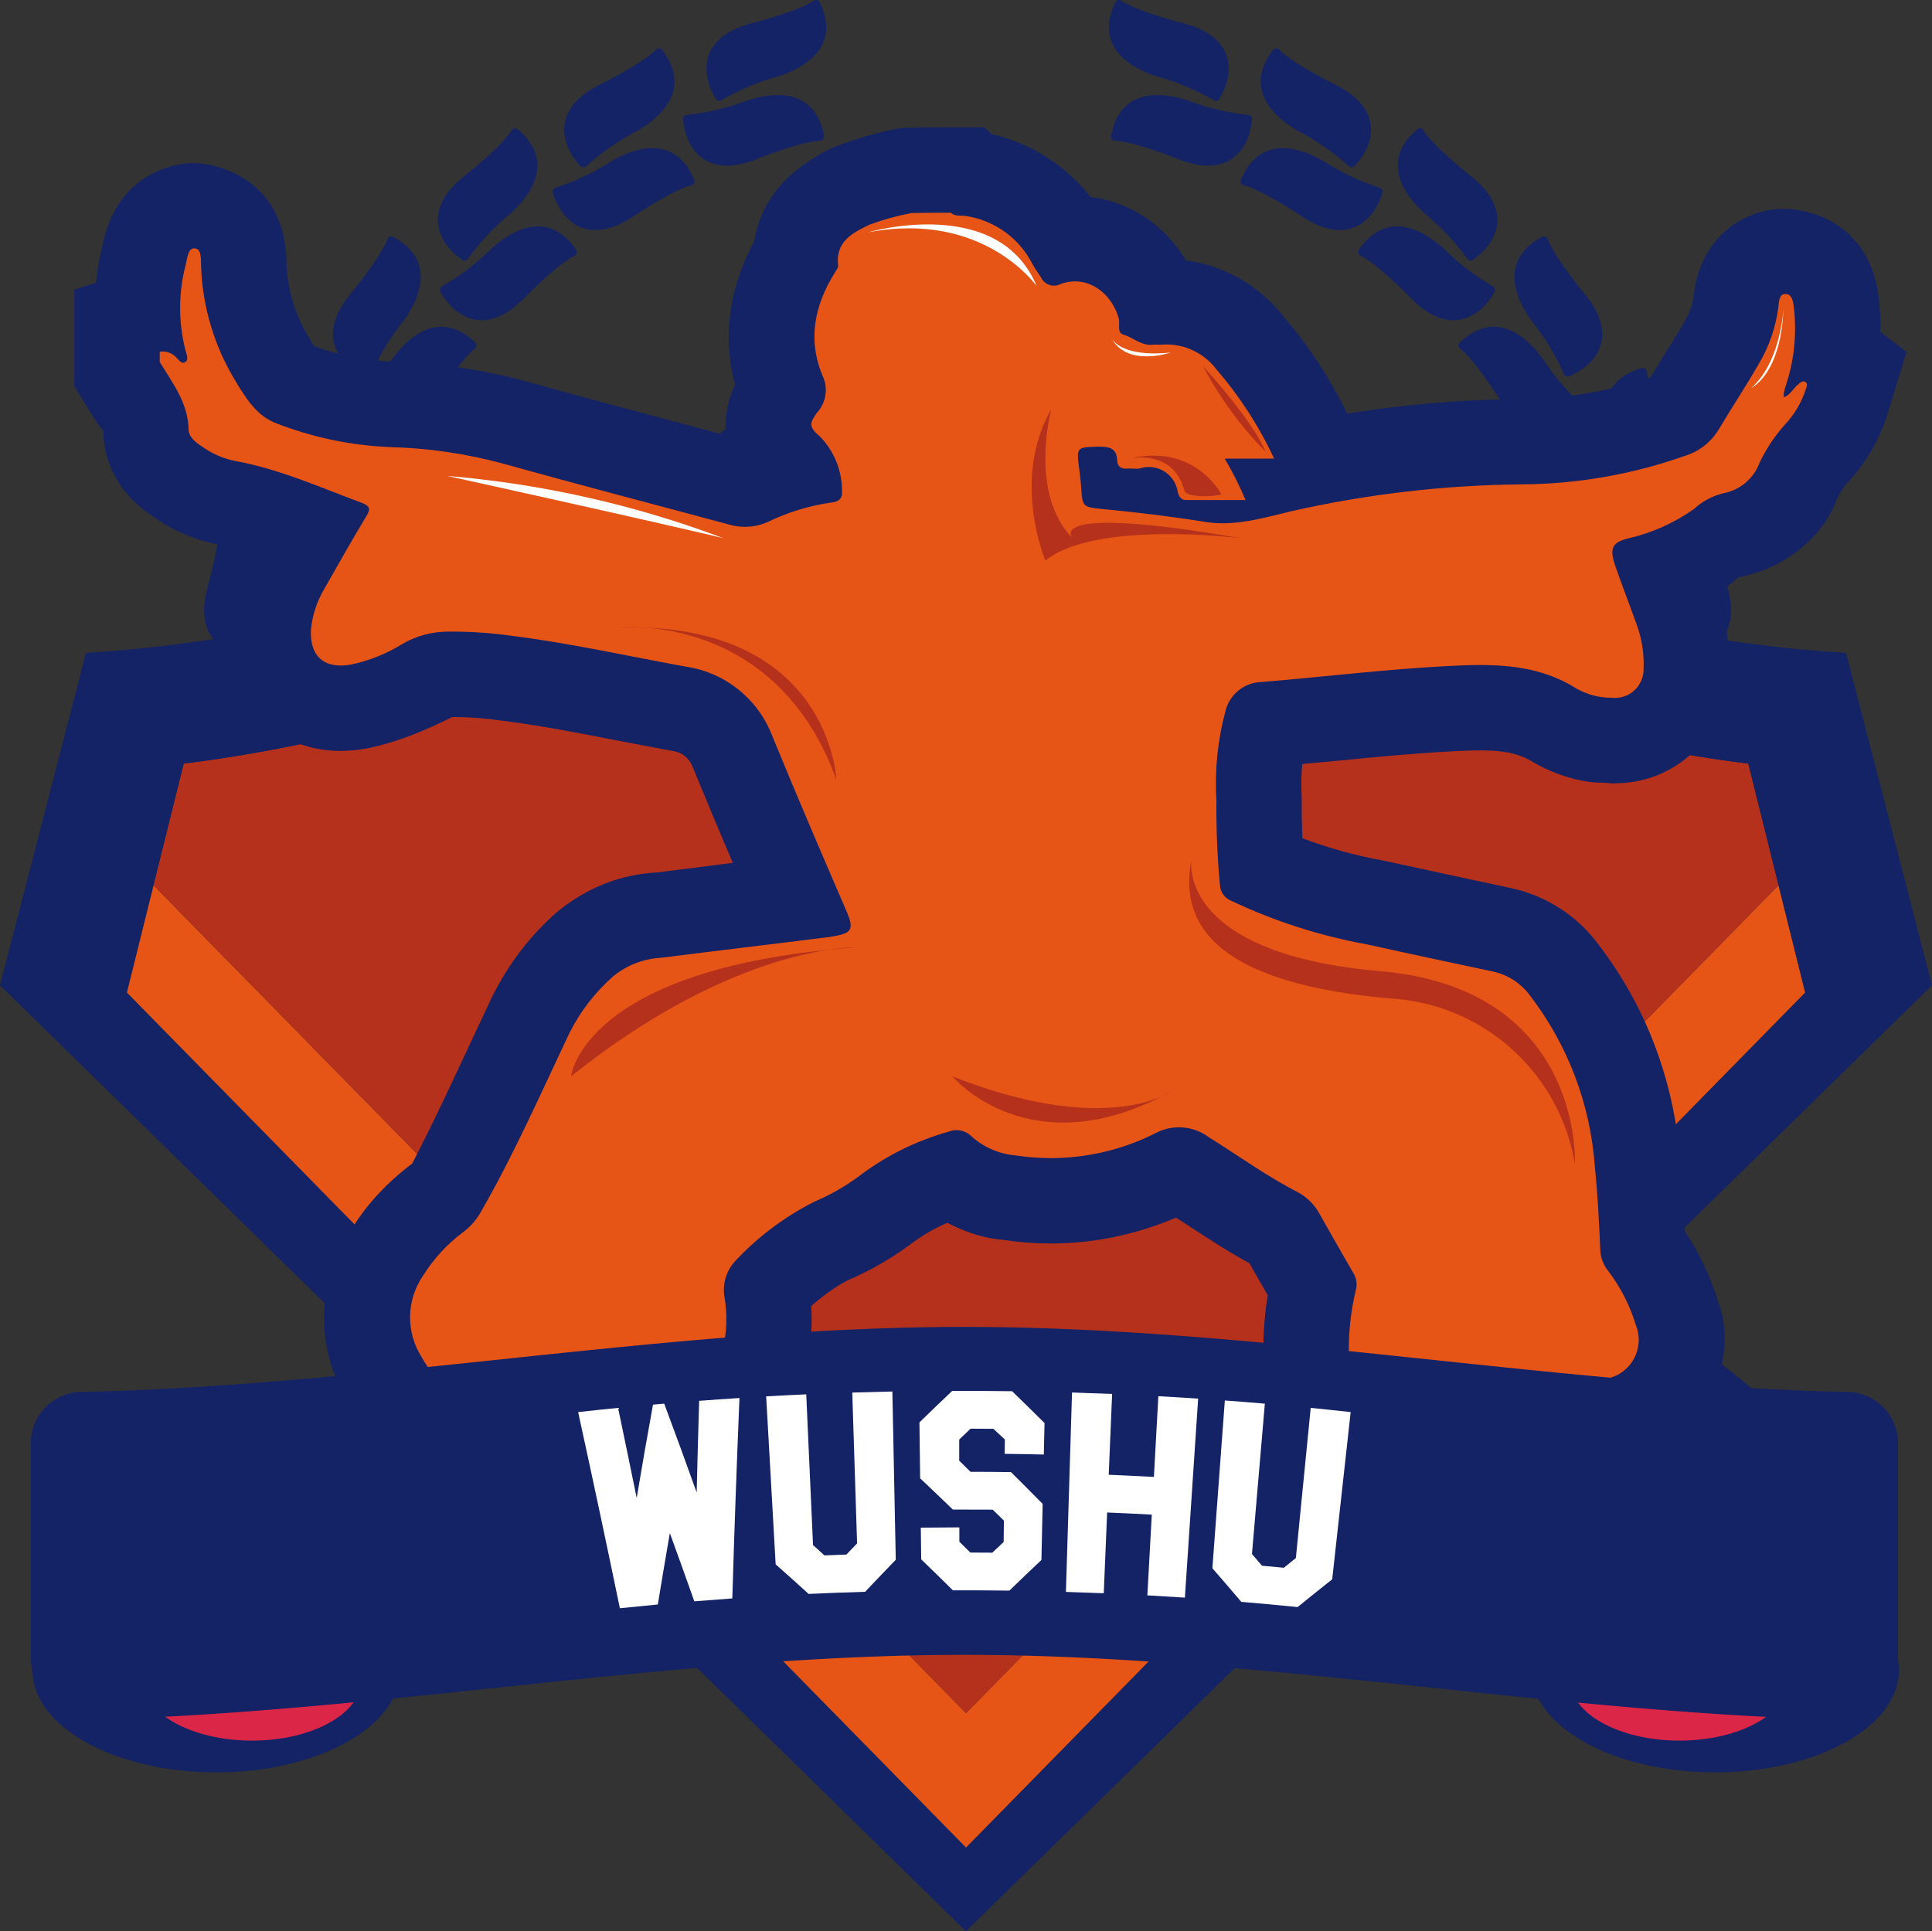 <svg xmlns="http://www.w3.org/2000/svg" width="181" height="180.95" viewBox="0 0 181 180.95">
  <rect x="0" y="0" width="181" height="180.95" fill="#333333" stroke="none"/>
  <g id="wushu" transform="translate(-2325.742 300.674)">
    <g id="Group_3388" data-name="Group 3388" transform="translate(-5701.464 -2702.821)">
      <g id="Group_3095" data-name="Group 3095">
        <path id="Path_10858" data-name="Path 10858" d="M8122.109,2542.405a.387.387,0,0,1,.428-.339l.016,0a22.706,22.706,0,0,0,5.729-.12c3.286-.364,6.521.562,6.408,4.75a.383.383,0,0,1-.394.372.3.3,0,0,1-.055-.006c-.665-.119-2.318-.189-6.277.447C8123.383,2548.245,8121.74,2545.561,8122.109,2542.405Z" fill="#142266"/>
        <path id="Path_10859" data-name="Path 10859" d="M8118.528,2541.885a.386.386,0,0,0,.489.241l.011,0a22.693,22.693,0,0,1,5.632-1.056c3.291-.317,6.269-1.884,5.3-5.962a.384.384,0,0,0-.464-.282.46.46,0,0,0-.051.016c-.626.254-2.23.66-6.236.849C8118.583,2535.905,8117.524,2538.871,8118.528,2541.885Z" fill="#142266"/>
      </g>
      <g id="Group_3096" data-name="Group 3096">
        <path id="Path_10860" data-name="Path 10860" d="M8136.058,2540.045a.385.385,0,0,1,.349-.42h.016a22.8,22.8,0,0,0,5.579-1.308c3.138-1.039,6.5-.807,7.256,3.314a.384.384,0,0,1-.31.446.417.417,0,0,1-.053.006c-.675.021-2.307.3-6.048,1.741C8138.521,2545.487,8136.357,2543.207,8136.058,2540.045Z" fill="#142266"/>
        <path id="Path_10861" data-name="Path 10861" d="M8132.451,2540.278a.385.385,0,0,0,.528.137l.014-.008a22.725,22.725,0,0,1,5.289-2.2c3.153-.993,5.74-3.146,3.945-6.933a.384.384,0,0,0-.512-.181.4.4,0,0,0-.047.027c-.56.378-2.044,1.109-5.923,2.127C8131.261,2534.42,8130.842,2537.539,8132.451,2540.278Z" fill="#142266"/>
      </g>
      <g id="Group_3097" data-name="Group 3097">
        <path id="Path_10862" data-name="Path 10862" d="M8149.215,2534.835a.387.387,0,0,1,.253-.484l.016,0a22.8,22.8,0,0,0,5.185-2.439c2.854-1.669,6.186-2.14,7.786,1.733a.383.383,0,0,1-.211.5.434.434,0,0,1-.05.017c-.656.161-2.194.77-5.553,2.96C8152.762,2539.65,8150.162,2537.865,8149.215,2534.835Z" fill="#142266"/>
        <path id="Path_10863" data-name="Path 10863" d="M8145.734,2535.815a.386.386,0,0,0,.545.023l.012-.011a22.694,22.694,0,0,1,4.716-3.255c2.877-1.627,4.96-4.271,2.417-7.6a.382.382,0,0,0-.537-.071.344.344,0,0,0-.041.036c-.469.486-1.769,1.51-5.351,3.312C8143.353,2530.332,8143.592,2533.469,8145.734,2535.815Z" fill="#142266"/>
      </g>
      <g id="Group_3098" data-name="Group 3098">
        <path id="Path_10864" data-name="Path 10864" d="M8161,2527a.387.387,0,0,1,.148-.526l.014-.007a22.782,22.782,0,0,0,4.564-3.464c2.444-2.226,5.6-3.379,7.976.076a.384.384,0,0,1-.148.56c-.608.294-1.986,1.21-4.816,4.05C8165.468,2530.977,8162.562,2529.771,8161,2527Z" fill="#142266"/>
        <path id="Path_10865" data-name="Path 10865" d="M8157.8,2528.685a.387.387,0,0,0,.539-.088l.008-.012a22.707,22.707,0,0,1,3.936-4.164c2.476-2.19,3.964-5.209.784-7.938a.38.38,0,0,0-.573.087c-.358.573-1.417,1.844-4.546,4.352C8154.332,2523.817,8155.218,2526.837,8157.8,2528.685Z" fill="#142266"/>
      </g>
      <g id="Group_3099" data-name="Group 3099">
        <path id="Path_10866" data-name="Path 10866" d="M8170.9,2516.893a.387.387,0,0,1,.035-.545l.012-.01a22.766,22.766,0,0,0,3.744-4.338c1.928-2.685,4.781-4.47,7.818-1.584a.385.385,0,0,1,.012.543.5.5,0,0,1-.04.036c-.533.414-1.692,1.6-3.869,4.963C8176.1,2519.85,8173,2519.276,8170.9,2516.893Z" fill="#142266"/>
        <path id="Path_10867" data-name="Path 10867" d="M8168.121,2519.2a.385.385,0,0,0,.508-.2l.006-.014a22.746,22.746,0,0,1,2.984-4.891c1.967-2.657,2.795-5.919-.883-7.928a.384.384,0,0,0-.521.153.507.507,0,0,0-.021.047c-.231.635-1,2.1-3.542,5.2C8163.715,2515.162,8165.205,2517.932,8168.121,2519.2Z" fill="#142266"/>
      </g>
      <g id="Group_3100" data-name="Group 3100">
        <path id="Path_10868" data-name="Path 10868" d="M8178.484,2504.949a.388.388,0,0,1-.079-.541l.01-.012a22.763,22.763,0,0,0,2.761-5.021c1.327-3.028,3.746-5.367,7.318-3.175a.382.382,0,0,1,.125.526.355.355,0,0,1-.032.046c-.436.516-1.323,1.912-2.753,5.659C8184.18,2506.758,8181.034,2506.84,8178.484,2504.949Z" fill="#142266"/>
        <path id="Path_10869" data-name="Path 10869" d="M8176.245,2507.783a.386.386,0,0,0,.455-.3l0-.016a22.742,22.742,0,0,1,1.9-5.405c1.371-3.008,1.5-6.37-2.513-7.569a.382.382,0,0,0-.476.258.438.438,0,0,0-.012.054c-.094.668-.544,2.261-2.382,5.824C8171.1,2504.748,8173.133,2507.146,8176.245,2507.783Z" fill="#142266"/>
      </g>
      <g id="Group_3101" data-name="Group 3101">
        <path id="Path_10870" data-name="Path 10870" d="M8183.416,2491.681a.387.387,0,0,1-.19-.511l.008-.015a22.782,22.782,0,0,0,1.656-5.486c.669-3.237,2.548-6.029,6.5-4.626a.383.383,0,0,1,.231.49c-.006.017-.014.033-.022.05-.319.6-.9,2.146-1.516,6.108C8189.365,2492.272,8186.3,2493,8183.416,2491.681Z" fill="#142266"/>
        <path id="Path_10871" data-name="Path 10871" d="M8181.815,2494.923a.388.388,0,0,0,.383-.39v-.016a22.764,22.764,0,0,1,.737-5.682c.716-3.228.145-6.544-4.032-6.884a.384.384,0,0,0-.411.355.232.232,0,0,0,0,.052c.047.674-.062,2.325-1.119,6.193C8176.147,2493.023,8178.639,2494.947,8181.815,2494.923Z" fill="#142266"/>
      </g>
      <g id="Group_3102" data-name="Group 3102">
        <path id="Path_10872" data-name="Path 10872" d="M8185.483,2477.682a.387.387,0,0,1-.292-.462l0-.015a22.746,22.746,0,0,0,.48-5.71c-.019-3.306,1.239-6.427,5.394-5.877a.382.382,0,0,1,.328.43.347.347,0,0,1-.011.055c-.188.649-.43,2.286-.213,6.29C8191.424,2477.022,8188.583,2478.375,8185.483,2477.682Z" fill="#142266"/>
        <path id="Path_10873" data-name="Path 10873" d="M8184.594,2481.185a.388.388,0,0,0,.293-.461l0-.015a22.725,22.725,0,0,1-.461-5.711c.029-3.306-1.219-6.431-5.375-5.894a.384.384,0,0,0-.33.431c0,.018.006.035.011.053.186.649.423,2.287.193,6.29C8178.652,2480.507,8181.489,2481.869,8184.594,2481.185Z" fill="#142266"/>
      </g>
      <g id="Group_3103" data-name="Group 3103">
        <path id="Path_10874" data-name="Path 10874" d="M8184.594,2463.56a.386.386,0,0,1-.38-.392v-.015a22.757,22.757,0,0,0-.718-5.685c-.706-3.229-.124-6.544,4.054-6.87a.383.383,0,0,1,.411.355.484.484,0,0,1,0,.053c-.049.674.054,2.325,1.1,6.2C8190.269,2461.679,8187.771,2463.594,8184.594,2463.56Z" fill="#142266"/>
        <path id="Path_10875" data-name="Path 10875" d="M8184.45,2467.172a.388.388,0,0,0,.191-.512l-.007-.014a22.754,22.754,0,0,1-1.639-5.49c-.658-3.24-2.529-6.037-6.483-4.648a.383.383,0,0,0-.234.488c.007.018.014.035.023.052.317.6.889,2.149,1.5,6.113C8178.5,2467.747,8181.558,2468.486,8184.45,2467.172Z" fill="#142266"/>
      </g>
      <g id="Group_3104" data-name="Group 3104">
        <path id="Path_10876" data-name="Path 10876" d="M8180.788,2449.931a.387.387,0,0,1-.454-.3l0-.016a22.75,22.75,0,0,0-1.884-5.411c-1.362-3.012-1.482-6.375,2.537-7.562a.382.382,0,0,1,.475.259c0,.018.009.036.012.055.092.669.536,2.263,2.364,5.833C8185.952,2446.912,8183.9,2449.3,8180.788,2449.931Z" fill="#142266"/>
        <path id="Path_10877" data-name="Path 10877" d="M8181.4,2453.494a.385.385,0,0,0,.081-.54l-.01-.013a22.76,22.76,0,0,1-2.744-5.03c-1.318-3.032-3.729-5.379-7.307-3.2a.384.384,0,0,0-.125.528.38.38,0,0,0,.031.044c.434.517,1.317,1.917,2.734,5.668C8175.7,2455.29,8178.842,2455.38,8181.4,2453.494Z" fill="#142266"/>
      </g>
      <g id="Group_3105" data-name="Group 3105">
        <path id="Path_10878" data-name="Path 10878" d="M8174.232,2437.39a.386.386,0,0,1-.507-.2l-.006-.014a22.739,22.739,0,0,0-2.968-4.9c-1.958-2.663-2.775-5.928.91-7.925a.384.384,0,0,1,.52.156.394.394,0,0,1,.022.05c.229.635,1,2.1,3.524,5.214C8178.65,2433.364,8177.147,2436.129,8174.232,2437.39Z" fill="#142266"/>
        <path id="Path_10879" data-name="Path 10879" d="M8175.569,2440.749a.386.386,0,0,0-.034-.545l-.012-.01a22.764,22.764,0,0,1-3.73-4.35c-1.919-2.692-4.766-4.487-7.813-1.609a.382.382,0,0,0-.013.542c.012.013.025.025.039.037.532.416,1.687,1.6,3.853,4.976C8170.365,2443.691,8173.461,2443.126,8175.569,2440.749Z" fill="#142266"/>
      </g>
      <g id="Group_3106" data-name="Group 3106">
        <path id="Path_10880" data-name="Path 10880" d="M8165.211,2426.486a.387.387,0,0,1-.538-.093l-.009-.013a22.742,22.742,0,0,0-3.922-4.177c-2.469-2.2-3.947-5.222-.758-7.94a.384.384,0,0,1,.541.045.419.419,0,0,1,.032.043c.356.574,1.411,1.849,4.531,4.367C8168.7,2421.63,8167.8,2424.646,8165.211,2426.486Z" fill="#142266"/>
        <path id="Path_10881" data-name="Path 10881" d="M8167.218,2429.5a.385.385,0,0,0-.147-.526l-.013-.007a22.8,22.8,0,0,1-4.553-3.479c-2.437-2.234-5.594-3.4-7.976.05a.383.383,0,0,0,.1.532.429.429,0,0,0,.048.029c.607.3,1.982,1.216,4.8,4.066C8162.74,2433.453,8165.65,2432.256,8167.218,2429.5Z" fill="#142266"/>
      </g>
      <g id="Group_3107" data-name="Group 3107">
        <path id="Path_10882" data-name="Path 10882" d="M8154.122,2417.7a.387.387,0,0,1-.545.022l-.012-.011a22.762,22.762,0,0,0-4.7-3.271c-2.872-1.637-4.946-4.287-2.392-7.609a.382.382,0,0,1,.537-.069.267.267,0,0,1,.041.037c.468.487,1.764,1.516,5.34,3.329C8156.521,2412.223,8156.272,2415.359,8154.122,2417.7Z" fill="#142266"/>
        <path id="Path_10883" data-name="Path 10883" d="M8156.71,2420.222a.387.387,0,0,0-.252-.485l-.016,0a22.8,22.8,0,0,1-5.177-2.456c-2.848-1.678-6.178-2.16-7.792,1.708a.383.383,0,0,0,.207.5.446.446,0,0,0,.053.018c.655.163,2.192.777,5.544,2.978C8153.152,2425.026,8155.751,2423.25,8156.71,2420.222Z" fill="#142266"/>
      </g>
      <g id="Group_3108" data-name="Group 3108">
        <path id="Path_10884" data-name="Path 10884" d="M8141.445,2411.405a.386.386,0,0,1-.529.134l-.014-.008a22.674,22.674,0,0,0-5.282-2.221c-3.15-1-5.729-3.165-3.922-6.946a.384.384,0,0,1,.513-.179.389.389,0,0,1,.046.027c.559.379,2.041,1.116,5.916,2.146C8142.654,2405.551,8143.063,2408.671,8141.445,2411.405Z" fill="#142266"/>
        <path id="Path_10885" data-name="Path 10885" d="M8144.5,2413.337a.386.386,0,0,0-.348-.421h-.015a22.806,22.806,0,0,1-5.574-1.326c-3.135-1.05-6.493-.829-7.266,3.29a.385.385,0,0,0,.308.447.455.455,0,0,0,.054.006c.675.024,2.306.3,6.042,1.76C8142.021,2418.776,8144.2,2416.5,8144.5,2413.337Z" fill="#142266"/>
      </g>
      <g id="Group_3109" data-name="Group 3109">
        <path id="Path_10886" data-name="Path 10886" d="M8113.6,2542.405a.387.387,0,0,0-.428-.339l-.016,0a22.705,22.705,0,0,1-5.729-.12c-3.286-.364-6.521.562-6.408,4.75a.383.383,0,0,0,.394.372.315.315,0,0,0,.055-.006c.665-.119,2.318-.189,6.277.447C8112.324,2548.245,8113.967,2545.561,8113.6,2542.405Z" fill="#142266"/>
        <path id="Path_10887" data-name="Path 10887" d="M8117.178,2541.885a.386.386,0,0,1-.489.241l-.011,0a22.693,22.693,0,0,0-5.632-1.056c-3.291-.317-6.269-1.884-5.3-5.962a.384.384,0,0,1,.464-.282.46.46,0,0,1,.051.016c.626.254,2.23.66,6.236.849C8117.127,2535.905,8118.182,2538.871,8117.178,2541.885Z" fill="#142266"/>
      </g>
      <g id="Group_3110" data-name="Group 3110">
        <path id="Path_10888" data-name="Path 10888" d="M8099.648,2540.045a.385.385,0,0,0-.349-.42h-.016a22.8,22.8,0,0,1-5.579-1.308c-3.138-1.039-6.5-.807-7.256,3.314a.384.384,0,0,0,.31.446.417.417,0,0,0,.053.006c.675.021,2.306.3,6.047,1.741C8097.185,2545.487,8099.35,2543.207,8099.648,2540.045Z" fill="#142266"/>
        <path id="Path_10889" data-name="Path 10889" d="M8103.256,2540.278a.386.386,0,0,1-.529.137l-.013-.008a22.734,22.734,0,0,0-5.289-2.2c-3.153-.993-5.74-3.146-3.945-6.933a.383.383,0,0,1,.512-.181.505.505,0,0,1,.047.027c.56.378,2.044,1.109,5.923,2.127C8104.445,2534.42,8104.864,2537.539,8103.256,2540.278Z" fill="#142266"/>
      </g>
      <g id="Group_3111" data-name="Group 3111">
        <path id="Path_10890" data-name="Path 10890" d="M8086.491,2534.835a.386.386,0,0,0-.253-.484l-.016,0a22.774,22.774,0,0,1-5.185-2.439c-2.854-1.669-6.186-2.14-7.786,1.733a.383.383,0,0,0,.211.5.434.434,0,0,0,.05.017c.656.161,2.194.77,5.553,2.96C8082.948,2539.65,8085.542,2537.865,8086.491,2534.835Z" fill="#142266"/>
        <path id="Path_10891" data-name="Path 10891" d="M8089.971,2535.815a.386.386,0,0,1-.545.023l-.012-.011a22.694,22.694,0,0,0-4.716-3.255c-2.877-1.627-4.96-4.271-2.417-7.6a.383.383,0,0,1,.537-.071.344.344,0,0,1,.041.036c.469.486,1.769,1.51,5.351,3.312C8092.356,2530.332,8092.114,2533.469,8089.971,2535.815Z" fill="#142266"/>
      </g>
      <g id="Group_3112" data-name="Group 3112">
        <path id="Path_10892" data-name="Path 10892" d="M8074.706,2527a.387.387,0,0,0-.148-.526l-.014-.007a22.782,22.782,0,0,1-4.564-3.464c-2.444-2.226-5.6-3.379-7.976.076a.384.384,0,0,0,.1.532.471.471,0,0,0,.048.028c.608.294,1.986,1.21,4.817,4.05C8070.24,2530.977,8073.15,2529.771,8074.706,2527Z" fill="#142266"/>
        <path id="Path_10893" data-name="Path 10893" d="M8077.906,2528.685a.386.386,0,0,1-.539-.088l-.008-.012a22.707,22.707,0,0,0-3.936-4.164c-2.476-2.19-3.964-5.209-.784-7.938a.38.38,0,0,1,.573.087c.358.573,1.417,1.844,4.546,4.352C8081.375,2523.817,8080.489,2526.837,8077.906,2528.685Z" fill="#142266"/>
      </g>
      <g id="Group_3113" data-name="Group 3113">
        <path id="Path_10894" data-name="Path 10894" d="M8064.8,2516.893a.386.386,0,0,0-.036-.545l-.012-.01a22.768,22.768,0,0,1-3.744-4.338c-1.928-2.685-4.781-4.47-7.818-1.584a.385.385,0,0,0-.012.543.431.431,0,0,0,.04.036c.534.414,1.692,1.6,3.869,4.963C8059.61,2519.85,8062.7,2519.276,8064.8,2516.893Z" fill="#142266"/>
        <path id="Path_10895" data-name="Path 10895" d="M8067.586,2519.2a.385.385,0,0,1-.508-.2l-.006-.014a22.725,22.725,0,0,0-2.984-4.891c-1.967-2.657-2.794-5.919.884-7.928a.384.384,0,0,1,.521.153.507.507,0,0,1,.021.047c.231.635,1,2.1,3.541,5.2C8071.992,2515.162,8070.5,2517.932,8067.586,2519.2Z" fill="#142266"/>
      </g>
      <g id="Group_3114" data-name="Group 3114">
        <path id="Path_10896" data-name="Path 10896" d="M8057.222,2504.949a.387.387,0,0,0,.079-.541l-.01-.012a22.784,22.784,0,0,1-2.761-5.021c-1.328-3.028-3.746-5.367-7.318-3.175a.382.382,0,0,0-.125.526.355.355,0,0,0,.032.046c.436.516,1.323,1.912,2.753,5.659C8051.522,2506.758,8054.673,2506.84,8057.222,2504.949Z" fill="#142266"/>
        <path id="Path_10897" data-name="Path 10897" d="M8059.462,2507.783a.386.386,0,0,1-.455-.3l0-.016a22.742,22.742,0,0,0-1.9-5.405c-1.371-3.008-1.5-6.37,2.513-7.569a.381.381,0,0,1,.476.258.363.363,0,0,1,.012.054c.094.668.544,2.261,2.383,5.824C8064.612,2504.748,8062.578,2507.146,8059.462,2507.783Z" fill="#142266"/>
      </g>
      <g id="Group_3115" data-name="Group 3115">
        <path id="Path_10898" data-name="Path 10898" d="M8052.291,2491.681a.387.387,0,0,0,.19-.511l-.008-.015a22.782,22.782,0,0,1-1.656-5.486c-.669-3.237-2.548-6.029-6.5-4.626a.386.386,0,0,0-.21.54c.319.6.9,2.146,1.516,6.108C8046.342,2492.272,8049.4,2493,8052.291,2491.681Z" fill="#142266"/>
        <path id="Path_10899" data-name="Path 10899" d="M8053.893,2494.923a.386.386,0,0,1-.382-.39v-.016a22.763,22.763,0,0,0-.736-5.682c-.716-3.228-.146-6.544,4.031-6.884a.384.384,0,0,1,.412.352.344.344,0,0,1,0,.055c-.047.674.062,2.325,1.12,6.193C8059.56,2493.023,8057.068,2494.947,8053.893,2494.923Z" fill="#142266"/>
      </g>
      <g id="Group_3116" data-name="Group 3116">
        <path id="Path_10900" data-name="Path 10900" d="M8050.223,2477.682a.387.387,0,0,0,.292-.462l0-.015a22.724,22.724,0,0,1-.48-5.71c.019-3.306-1.239-6.427-5.394-5.877a.381.381,0,0,0-.328.43.347.347,0,0,0,.011.055c.188.649.43,2.286.213,6.29C8044.282,2477.022,8047.123,2478.375,8050.223,2477.682Z" fill="#142266"/>
        <path id="Path_10901" data-name="Path 10901" d="M8051.116,2481.185a.387.387,0,0,1-.293-.461l0-.015a22.725,22.725,0,0,0,.461-5.711c-.029-3.306,1.219-6.431,5.375-5.894a.384.384,0,0,1,.33.431.336.336,0,0,1-.011.053c-.186.649-.423,2.287-.193,6.29C8057.055,2480.507,8054.218,2481.869,8051.116,2481.185Z" fill="#142266"/>
      </g>
      <g id="Group_3117" data-name="Group 3117">
        <path id="Path_10902" data-name="Path 10902" d="M8051.11,2463.56a.387.387,0,0,0,.381-.392v-.015a22.734,22.734,0,0,1,.718-5.685c.706-3.229.124-6.544-4.054-6.87a.383.383,0,0,0-.411.353.52.52,0,0,0,0,.055c.049.674-.055,2.325-1.1,6.2C8045.439,2461.679,8047.937,2463.594,8051.11,2463.56Z" fill="#142266"/>
        <path id="Path_10903" data-name="Path 10903" d="M8051.258,2467.172a.388.388,0,0,1-.191-.512l.007-.014a22.754,22.754,0,0,0,1.639-5.49c.659-3.24,2.529-6.037,6.483-4.648a.383.383,0,0,1,.234.488c-.007.018-.014.035-.023.052-.317.6-.889,2.149-1.5,6.113C8057.208,2467.747,8054.15,2468.486,8051.258,2467.172Z" fill="#142266"/>
      </g>
      <g id="Group_3118" data-name="Group 3118">
        <path id="Path_10904" data-name="Path 10904" d="M8054.918,2449.931a.387.387,0,0,0,.454-.3l0-.016a22.706,22.706,0,0,1,1.884-5.411c1.362-3.012,1.482-6.375-2.537-7.562a.382.382,0,0,0-.475.259.511.511,0,0,0-.012.055c-.092.669-.536,2.263-2.364,5.833C8049.759,2446.912,8051.8,2449.3,8054.918,2449.931Z" fill="#142266"/>
        <path id="Path_10905" data-name="Path 10905" d="M8054.308,2453.494a.386.386,0,0,1-.081-.54l.01-.013a22.76,22.76,0,0,0,2.744-5.03c1.318-3.032,3.729-5.379,7.307-3.2a.384.384,0,0,1,.127.526.5.5,0,0,1-.033.046c-.434.517-1.316,1.917-2.734,5.668C8060.01,2455.29,8056.864,2455.38,8054.308,2453.494Z" fill="#142266"/>
      </g>
      <g id="Group_3119" data-name="Group 3119">
        <path id="Path_10906" data-name="Path 10906" d="M8061.475,2437.39a.386.386,0,0,0,.507-.2l.006-.014a22.739,22.739,0,0,1,2.968-4.9c1.958-2.663,2.775-5.928-.91-7.925a.382.382,0,0,0-.519.156.469.469,0,0,0-.022.05c-.229.635-1,2.1-3.525,5.214C8057.056,2433.364,8058.559,2436.129,8061.475,2437.39Z" fill="#142266"/>
        <path id="Path_10907" data-name="Path 10907" d="M8060.137,2440.749a.386.386,0,0,1,.034-.545l.012-.01a22.764,22.764,0,0,0,3.73-4.35c1.919-2.692,4.766-4.487,7.813-1.609a.384.384,0,0,1,.013.542c-.013.013-.026.025-.04.037-.532.416-1.686,1.6-3.853,4.976C8065.341,2443.691,8062.245,2443.126,8060.137,2440.749Z" fill="#142266"/>
      </g>
      <g id="Group_3120" data-name="Group 3120">
        <path id="Path_10908" data-name="Path 10908" d="M8070.5,2426.486a.387.387,0,0,0,.538-.093l.009-.013a22.742,22.742,0,0,1,3.922-4.177c2.469-2.2,3.947-5.222.758-7.94a.384.384,0,0,0-.541.045.419.419,0,0,0-.032.043c-.356.574-1.411,1.849-4.532,4.367C8067.011,2421.63,8067.906,2424.646,8070.5,2426.486Z" fill="#142266"/>
        <path id="Path_10909" data-name="Path 10909" d="M8068.489,2429.5a.386.386,0,0,1,.147-.526l.013-.007a22.832,22.832,0,0,0,4.553-3.479c2.437-2.234,5.594-3.4,7.976.05a.384.384,0,0,1-.1.533.324.324,0,0,1-.046.028c-.607.3-1.983,1.216-4.8,4.066C8072.968,2433.453,8070.057,2432.256,8068.489,2429.5Z" fill="#142266"/>
      </g>
      <g id="Group_3121" data-name="Group 3121">
        <path id="Path_10910" data-name="Path 10910" d="M8081.586,2417.7a.387.387,0,0,0,.545.022l.012-.011a22.762,22.762,0,0,1,4.7-3.271c2.872-1.637,4.946-4.287,2.392-7.609a.383.383,0,0,0-.539-.067.26.26,0,0,0-.039.035c-.468.487-1.764,1.516-5.34,3.329C8079.187,2412.223,8079.435,2415.359,8081.586,2417.7Z" fill="#142266"/>
        <path id="Path_10911" data-name="Path 10911" d="M8079,2420.222a.387.387,0,0,1,.252-.485l.016,0a22.8,22.8,0,0,0,5.177-2.456c2.848-1.678,6.179-2.16,7.792,1.708a.383.383,0,0,1-.207.5.446.446,0,0,1-.053.018c-.655.163-2.192.777-5.544,2.978C8082.555,2425.026,8079.957,2423.25,8079,2420.222Z" fill="#142266"/>
      </g>
      <g id="Group_3122" data-name="Group 3122">
        <path id="Path_10912" data-name="Path 10912" d="M8094.262,2411.405a.386.386,0,0,0,.529.134l.014-.008a22.674,22.674,0,0,1,5.282-2.221c3.15-1,5.729-3.165,3.922-6.946a.384.384,0,0,0-.513-.179.389.389,0,0,0-.046.027c-.559.379-2.041,1.116-5.916,2.146C8093.053,2405.551,8092.644,2408.671,8094.262,2411.405Z" fill="#142266"/>
        <path id="Path_10913" data-name="Path 10913" d="M8091.205,2413.337a.386.386,0,0,1,.348-.421h.016a22.8,22.8,0,0,0,5.574-1.326c3.135-1.05,6.493-.829,7.266,3.29a.381.381,0,0,1-.306.446.34.34,0,0,1-.056.007c-.675.024-2.3.3-6.042,1.76C8093.686,2418.776,8091.513,2416.5,8091.205,2413.337Z" fill="#142266"/>
      </g>
    </g>
    <g id="Group_3389" data-name="Group 3389" transform="translate(-5701.464 -2702.821)">
      <g id="Group_3124" data-name="Group 3124">
        <path id="Path_10914" data-name="Path 10914" d="M8117.707,2562.664l-76.121-77.573-2.5,10.058,78.621,80.121,78.621-80.121-2.5-10.058Z" fill="#e65416"/>
        <path id="Path_10915" data-name="Path 10915" d="M8193.828,2485.09l-2.833-11.4c-31.187-3.9-51.662-17.144-63.632-28.04a99.347,99.347,0,0,1-9.656-10.114,99.192,99.192,0,0,1-9.656,10.114c-11.97,10.9-32.444,24.144-63.632,28.04l-2.833,11.4,76.121,77.573Z" fill="#b5311b"/>
      </g>
      <path id="Path_10916" data-name="Path 10916" d="M8200.15,2463.321c-62.61-4.005-82.444-46.74-82.444-46.74s-19.835,42.735-82.444,46.74l-8.056,31.144,90.5,88.632,90.5-88.632Zm-161.066,31.828,5.334-21.457c31.188-3.9,51.662-17.144,63.632-28.04a99.217,99.217,0,0,0,9.656-10.114,99.266,99.266,0,0,0,9.656,10.114c11.97,10.9,32.444,24.144,63.632,28.04l5.334,21.457-78.621,80.121Z" fill="#142266"/>
    </g>
    <g id="Path_7362" data-name="Path 7362" transform="translate(-5701.464 -2702.821)" fill="#e65416">
      <path d="M 8067.628 2546.662 C 8067.266 2546.662 8066.9 2546.639 8066.54 2546.592 C 8063.934 2546.298 8061.901 2544.958 8060.959 2542.912 C 8060.008 2540.846 8060.326 2538.403 8061.83 2536.209 L 8061.851 2536.178 L 8061.872 2536.148 C 8062.638 2535.075 8063.531 2534.093 8064.53 2533.227 C 8064.067 2532.643 8063.65 2532.022 8063.282 2531.369 C 8062.157 2529.569 8061.584 2527.499 8061.626 2525.374 C 8061.667 2523.237 8062.327 2521.181 8063.535 2519.42 C 8064.773 2517.466 8066.343 2515.775 8068.201 2514.392 L 8068.201 2514.392 C 8068.443 2514.211 8068.639 2513.983 8068.784 2513.715 L 8068.81 2513.667 L 8068.837 2513.619 C 8071.163 2509.572 8073.117 2505.388 8075.186 2500.958 C 8075.76 2499.729 8076.354 2498.458 8076.949 2497.205 L 8076.968 2497.165 L 8076.988 2497.126 C 8078.232 2494.651 8079.917 2492.466 8081.997 2490.63 L 8082.052 2490.581 L 8082.109 2490.534 C 8084.017 2488.972 8086.318 2488.063 8088.774 2487.9 C 8091.333 2487.574 8093.929 2487.259 8096.44 2486.953 C 8098.145 2486.746 8099.888 2486.534 8101.633 2486.317 C 8099.812 2482.095 8097.786 2477.339 8095.779 2472.436 L 8095.775 2472.426 L 8095.771 2472.415 C 8094.941 2470.356 8093.062 2468.881 8090.866 2468.565 L 8090.791 2468.554 L 8090.717 2468.541 C 8089.095 2468.245 8087.464 2467.927 8085.886 2467.62 C 8082.026 2466.869 8078.379 2466.159 8074.635 2465.688 L 8074.604 2465.684 L 8074.573 2465.679 C 8072.92 2465.446 8071.238 2465.327 8069.575 2465.327 C 8069.451 2465.327 8069.327 2465.328 8069.202 2465.329 L 8069.183 2465.329 L 8069.163 2465.329 C 8068.398 2465.33 8067.644 2465.53 8066.976 2465.908 C 8065.126 2467.047 8063.115 2467.855 8060.995 2468.311 L 8060.946 2468.322 L 8060.897 2468.331 C 8060.287 2468.447 8059.688 2468.505 8059.119 2468.505 C 8057.728 2468.505 8055.738 2468.155 8054.164 2466.488 C 8053.243 2465.512 8052.18 2463.743 8052.348 2460.861 L 8052.353 2460.769 L 8052.362 2460.677 C 8052.562 2458.761 8053.19 2456.878 8054.178 2455.226 C 8054.841 2454.055 8055.517 2452.863 8056.206 2451.668 C 8053.594 2450.658 8051.093 2449.739 8048.513 2449.271 L 8048.479 2449.265 L 8048.444 2449.258 C 8046.794 2448.929 8045.263 2448.271 8043.892 2447.301 C 8043.378 2446.956 8042.835 2446.559 8042.33 2446.005 C 8041.157 2444.723 8040.886 2443.366 8040.873 2442.429 C 8040.841 2441.487 8040.263 2440.532 8039.325 2439.059 C 8039.141 2438.77 8038.952 2438.472 8038.762 2438.163 L 8038.17 2437.2 L 8038.17 2436.069 L 8038.17 2435.105 L 8038.17 2431.711 L 8040.085 2431.395 C 8040.05 2429.611 8040.253 2427.823 8040.695 2426.088 L 8040.709 2426.033 L 8040.718 2426.003 C 8040.727 2425.964 8040.743 2425.882 8040.756 2425.821 C 8040.839 2425.406 8040.966 2424.779 8041.268 2424.125 C 8042.04 2422.456 8043.619 2421.418 8045.391 2421.418 C 8045.496 2421.418 8045.602 2421.422 8045.707 2421.429 C 8047.655 2421.551 8049.257 2422.869 8049.805 2424.807 C 8050.024 2425.586 8050.032 2426.294 8050.037 2426.763 C 8050.038 2426.824 8050.039 2426.906 8050.04 2426.936 L 8050.042 2426.963 L 8050.042 2426.987 C 8050.158 2430.113 8051.085 2433.172 8052.724 2435.834 L 8052.731 2435.846 L 8052.738 2435.859 C 8053.446 2437.028 8053.988 2437.871 8054.514 2438.069 L 8054.533 2438.076 L 8054.552 2438.084 C 8057.534 2439.245 8060.667 2439.903 8063.864 2440.038 C 8067.817 2440.143 8071.752 2440.726 8075.563 2441.773 L 8075.572 2441.775 L 8075.581 2441.777 C 8080.229 2443.076 8084.996 2444.346 8089.605 2445.574 C 8091.905 2446.187 8094.283 2446.821 8096.621 2447.451 L 8096.645 2447.457 L 8096.668 2447.464 C 8096.775 2447.494 8096.886 2447.51 8096.998 2447.51 C 8097.151 2447.51 8097.3 2447.481 8097.442 2447.426 C 8098.679 2446.832 8099.959 2446.344 8101.273 2445.968 C 8101.256 2445.948 8101.239 2445.929 8101.221 2445.91 C 8099.921 2444.778 8099.247 2443.465 8099.216 2442.004 C 8099.182 2440.454 8099.899 2439.368 8100.285 2438.784 C 8100.31 2438.746 8100.335 2438.708 8100.361 2438.668 L 8100.438 2438.55 C 8099.605 2436.398 8099.329 2434.191 8099.616 2431.978 C 8099.87 2430.023 8100.573 2428.046 8101.71 2426.094 C 8101.812 2424.445 8102.46 2422.972 8103.624 2421.777 C 8104.701 2420.671 8105.988 2420.05 8106.928 2419.595 L 8107.104 2419.51 L 8107.287 2419.443 C 8108.756 2418.902 8110.28 2418.479 8111.815 2418.184 L 8112.135 2418.123 L 8112.459 2418.114 C 8113.676 2418.08 8115.001 2418.08 8116.282 2418.08 L 8117.85 2418.08 L 8118.218 2418.421 L 8118.219 2418.421 L 8118.238 2418.424 C 8122.018 2418.972 8125.329 2421.242 8127.209 2424.543 C 8127.443 2424.521 8127.679 2424.51 8127.914 2424.51 C 8129.739 2424.51 8131.541 2425.177 8132.988 2426.388 C 8134.239 2427.435 8135.18 2428.828 8135.725 2430.435 C 8135.767 2430.436 8135.809 2430.437 8135.851 2430.438 C 8136.058 2430.425 8136.265 2430.419 8136.472 2430.419 C 8137.989 2430.419 8139.509 2430.776 8140.869 2431.451 C 8142.192 2432.109 8143.367 2433.07 8144.274 2434.237 C 8146.651 2436.993 8148.645 2440.088 8150.201 2443.434 L 8151.096 2445.36 C 8157.289 2444.194 8163.593 2443.579 8169.89 2443.528 C 8174.621 2443.488 8179.283 2442.665 8183.743 2441.082 L 8183.821 2441.054 L 8183.899 2441.03 C 8184.268 2440.916 8184.581 2440.673 8184.782 2440.344 C 8185.31 2439.466 8185.853 2438.595 8186.378 2437.753 C 8187.123 2436.56 8187.826 2435.432 8188.494 2434.278 L 8188.509 2434.252 L 8188.524 2434.226 C 8189.233 2433.042 8189.679 2431.748 8189.848 2430.378 L 8189.85 2430.357 L 8189.853 2430.336 C 8189.856 2430.31 8189.859 2430.282 8189.862 2430.252 C 8189.902 2429.891 8189.977 2429.218 8190.279 2428.495 C 8190.961 2426.868 8192.463 2425.797 8194.198 2425.701 L 8194.223 2425.7 L 8194.246 2425.699 C 8194.317 2425.696 8194.389 2425.694 8194.46 2425.694 C 8196.326 2425.694 8197.965 2426.768 8198.737 2428.496 C 8199.101 2429.31 8199.189 2430.082 8199.237 2430.499 C 8199.422 2432.071 8199.43 2433.637 8199.261 2435.187 C 8199.911 2435.861 8201.009 2437.431 8200.209 2439.79 L 8200.208 2439.793 L 8200.188 2439.858 C 8199.606 2441.651 8198.618 2443.319 8197.327 2444.688 C 8196.696 2445.413 8196.16 2446.215 8195.731 2447.076 C 8194.678 2449.734 8192.33 2451.7 8189.525 2452.27 C 8189.188 2452.366 8188.877 2452.541 8188.621 2452.777 L 8188.428 2452.956 L 8188.212 2453.108 C 8186.599 2454.248 8184.857 2455.15 8183.011 2455.803 C 8183.134 2456.136 8183.259 2456.473 8183.387 2456.816 C 8183.672 2457.579 8183.966 2458.368 8184.251 2459.17 C 8184.937 2460.989 8185.251 2462.894 8185.187 2464.835 C 8185.194 2466.564 8184.545 2468.201 8183.351 2469.459 C 8182.122 2470.754 8180.462 2471.492 8178.677 2471.538 L 8178.674 2471.538 L 8178.672 2471.538 C 8178.617 2471.539 8178.562 2471.54 8178.507 2471.54 C 8178.35 2471.54 8178.192 2471.534 8178.035 2471.523 C 8176.235 2471.501 8174.462 2471.019 8172.899 2470.127 L 8172.824 2470.084 L 8172.75 2470.038 C 8170.992 2468.931 8168.937 2468.458 8165.877 2468.458 C 8164.933 2468.458 8163.962 2468.501 8163.137 2468.543 C 8159.482 2468.73 8155.744 2469.094 8152.129 2469.445 C 8150.066 2469.646 8147.936 2469.853 8145.819 2470.028 C 8145.24 2472.264 8145.018 2474.566 8145.159 2476.875 L 8145.167 2477.015 L 8145.166 2477.156 C 8145.146 2479.245 8145.216 2481.354 8145.374 2483.44 C 8148.793 2484.953 8152.386 2486.052 8156.072 2486.713 L 8156.155 2486.728 L 8156.238 2486.746 C 8159.024 2487.369 8161.866 2487.974 8164.614 2488.56 C 8165.714 2488.794 8166.814 2489.029 8167.914 2489.265 C 8170.238 2489.764 8172.298 2491.087 8173.718 2492.99 C 8177.748 2498.245 8180.128 2504.508 8180.605 2511.11 C 8180.878 2513.744 8181.001 2516.356 8181.118 2518.886 C 8182.51 2520.74 8183.562 2522.798 8184.249 2525.009 C 8184.94 2526.866 8184.894 2528.884 8184.112 2530.713 C 8184 2530.975 8183.876 2531.228 8183.739 2531.472 C 8185.236 2532.498 8186.691 2533.596 8188.087 2534.753 C 8188.525 2535.114 8188.926 2535.517 8189.284 2535.954 C 8190.687 2537.433 8191.226 2539.53 8190.692 2541.518 L 8190.638 2541.722 L 8190.562 2541.919 C 8190.04 2543.274 8189.02 2544.332 8187.691 2544.898 C 8186.814 2545.271 8185.996 2545.352 8185.541 2545.394 C 8184.618 2545.492 8183.68 2545.541 8182.753 2545.541 C 8179.87 2545.541 8177.023 2545.073 8174.291 2544.151 L 8174.251 2544.137 L 8174.211 2544.123 C 8171.47 2543.132 8168.603 2542.183 8165.448 2541.222 C 8164.116 2540.908 8162.851 2540.333 8161.738 2539.539 C 8161.295 2539.594 8160.849 2539.621 8160.406 2539.621 C 8157.877 2539.621 8155.411 2538.726 8153.462 2537.101 C 8151.488 2535.455 8150.159 2533.153 8149.721 2530.618 C 8149.594 2529.883 8149.542 2529.136 8149.567 2528.395 C 8149.583 2526.517 8149.787 2524.643 8150.173 2522.812 C 8149.176 2521.088 8148.226 2519.41 8147.413 2517.969 L 8147.373 2517.898 L 8147.335 2517.825 C 8147.243 2517.644 8147.102 2517.495 8146.927 2517.39 C 8144.74 2516.266 8142.756 2514.964 8140.836 2513.705 C 8139.976 2513.141 8139.163 2512.608 8138.33 2512.088 L 8138.192 2512.002 L 8138.062 2511.905 C 8137.914 2511.794 8137.761 2511.771 8137.659 2511.771 C 8137.546 2511.771 8137.438 2511.799 8137.339 2511.852 L 8137.287 2511.881 L 8137.234 2511.907 C 8133.658 2513.706 8129.653 2514.657 8125.653 2514.657 C 8124.401 2514.657 8123.139 2514.565 8121.899 2514.382 C 8119.91 2514.189 8117.983 2513.448 8116.372 2512.268 C 8114.063 2513.009 8111.919 2514.135 8109.988 2515.622 L 8109.943 2515.656 L 8109.897 2515.689 C 8108.436 2516.749 8106.854 2517.65 8105.192 2518.368 C 8102.89 2519.547 8100.827 2521.1 8099.057 2522.984 L 8099.038 2523.004 L 8099.025 2523.017 L 8099.03 2523.041 L 8099.036 2523.076 C 8099.533 2526.063 8099.184 2529.121 8098.027 2531.919 C 8096.884 2534.686 8095.002 2537.074 8092.581 2538.832 C 8090.742 2540.275 8088.448 2541.068 8086.109 2541.068 C 8085.531 2541.068 8084.949 2541.02 8084.378 2540.924 C 8084.244 2540.908 8084.107 2540.9 8083.972 2540.9 C 8083.332 2540.9 8082.707 2541.079 8082.163 2541.417 L 8082.061 2541.48 L 8081.956 2541.537 C 8078.053 2543.651 8073.896 2545.296 8069.602 2546.429 L 8069.511 2546.453 L 8069.419 2546.472 C 8068.831 2546.598 8068.229 2546.662 8067.628 2546.662 Z" stroke="none"/>
      <path d="M 8116.282 2422.08 C 8115.022 2422.08 8113.731 2422.08 8112.57 2422.112 C 8111.242 2422.367 8109.937 2422.73 8108.668 2423.197 C 8107.052 2423.978 8105.456 2424.789 8105.726 2427.045 C 8105.756 2427.226 8105.546 2427.466 8105.426 2427.677 C 8103.474 2430.804 8102.813 2434.083 8104.374 2437.601 C 8104.79 2438.721 8104.533 2439.979 8103.714 2440.849 C 8103.205 2441.631 8102.814 2442.052 8103.955 2442.984 C 8105.366 2444.39 8106.136 2446.315 8106.086 2448.307 C 8106.12 2448.998 8105.545 2449.208 8105.035 2449.239 C 8102.972 2449.542 8100.967 2450.16 8099.091 2451.072 C 8098.426 2451.363 8097.713 2451.51 8096.998 2451.51 C 8096.521 2451.51 8096.044 2451.445 8095.579 2451.313 C 8088.554 2449.419 8081.497 2447.584 8074.504 2445.63 C 8070.99 2444.665 8067.371 2444.13 8063.727 2444.036 C 8060.086 2443.885 8056.495 2443.133 8053.1 2441.811 C 8051.268 2441.119 8050.282 2439.525 8049.317 2437.931 C 8047.313 2434.675 8046.186 2430.956 8046.045 2427.135 C 8046.014 2426.506 8046.133 2425.451 8045.443 2425.421 C 8045.426 2425.419 8045.408 2425.418 8045.392 2425.418 C 8044.78 2425.419 8044.747 2426.46 8044.572 2427.075 C 8043.906 2429.691 8043.917 2432.433 8044.602 2435.044 C 8044.693 2435.375 8044.902 2435.856 8044.572 2436.067 C 8044.498 2436.113 8044.429 2436.133 8044.363 2436.133 C 8044.091 2436.133 8043.896 2435.786 8043.701 2435.616 C 8043.372 2435.272 8042.92 2435.082 8042.452 2435.082 C 8042.358 2435.082 8042.264 2435.089 8042.17 2435.105 L 8042.17 2436.069 C 8043.371 2438.024 8044.812 2439.889 8044.872 2442.354 C 8044.872 2443.107 8045.533 2443.588 8046.163 2444.008 C 8047.078 2444.663 8048.122 2445.115 8049.226 2445.335 C 8053.37 2446.086 8057.152 2447.797 8061.054 2449.243 C 8061.985 2449.605 8061.896 2449.905 8061.475 2450.597 C 8060.154 2452.793 8058.894 2455.017 8057.633 2457.243 C 8056.924 2458.415 8056.483 2459.73 8056.341 2461.092 C 8056.212 2463.303 8057.227 2464.505 8059.119 2464.505 C 8059.439 2464.505 8059.785 2464.471 8060.154 2464.401 C 8061.844 2464.037 8063.458 2463.384 8064.927 2462.472 C 8066.213 2461.725 8067.673 2461.33 8069.16 2461.329 C 8069.298 2461.328 8069.437 2461.327 8069.575 2461.327 C 8071.434 2461.327 8073.292 2461.458 8075.134 2461.719 C 8080.628 2462.41 8086.002 2463.614 8091.435 2464.606 C 8095.051 2465.126 8098.116 2467.532 8099.481 2470.921 C 8101.733 2476.424 8104.074 2481.896 8106.446 2487.37 C 8107.28 2489.294 8107.07 2489.595 8104.999 2489.926 C 8104.933 2489.946 8104.864 2489.957 8104.796 2489.957 C 8104.783 2489.957 8104.771 2489.957 8104.758 2489.956 C 8099.534 2490.622 8094.341 2491.223 8089.147 2491.885 C 8087.499 2491.972 8085.921 2492.583 8084.644 2493.629 C 8082.958 2495.117 8081.572 2496.913 8080.562 2498.922 C 8077.889 2504.545 8075.398 2510.229 8072.305 2515.612 C 8071.886 2516.39 8071.303 2517.067 8070.595 2517.596 C 8069.115 2518.697 8067.852 2520.064 8066.872 2521.626 C 8065.264 2523.924 8065.205 2526.965 8066.721 2529.324 C 8067.605 2530.927 8068.9 2532.266 8070.473 2533.204 C 8069.362 2534.224 8068.282 2535.216 8067.231 2536.18 C 8066.439 2536.855 8065.733 2537.624 8065.129 2538.471 C 8063.689 2540.571 8064.5 2542.351 8067.021 2542.621 C 8067.223 2542.649 8067.426 2542.662 8067.628 2542.662 C 8067.948 2542.662 8068.268 2542.628 8068.582 2542.561 C 8072.572 2541.509 8076.422 2539.985 8080.051 2538.02 C 8081.233 2537.284 8082.593 2536.9 8083.972 2536.9 C 8084.305 2536.9 8084.64 2536.923 8084.973 2536.968 C 8085.351 2537.035 8085.731 2537.068 8086.109 2537.068 C 8087.574 2537.068 8089.007 2536.572 8090.167 2535.641 C 8093.944 2532.935 8095.853 2528.317 8095.09 2523.733 C 8094.856 2522.469 8095.248 2521.17 8096.141 2520.245 C 8098.253 2517.997 8100.742 2516.135 8103.495 2514.743 C 8104.928 2514.134 8106.288 2513.366 8107.548 2512.452 C 8110.09 2510.495 8112.984 2509.045 8116.074 2508.182 C 8116.315 2508.084 8116.567 2508.037 8116.817 2508.037 C 8117.354 2508.037 8117.882 2508.256 8118.265 2508.664 C 8119.414 2509.67 8120.855 2510.282 8122.377 2510.409 C 8123.466 2510.575 8124.561 2510.657 8125.653 2510.657 C 8129.035 2510.657 8132.387 2509.868 8135.436 2508.334 C 8136.133 2507.957 8136.897 2507.771 8137.659 2507.771 C 8138.645 2507.771 8139.626 2508.083 8140.449 2508.695 C 8143.241 2510.439 8145.883 2512.364 8148.824 2513.868 C 8149.712 2514.357 8150.434 2515.1 8150.896 2516.003 C 8151.915 2517.808 8152.937 2519.608 8153.987 2521.416 C 8154.288 2521.89 8154.376 2522.469 8154.228 2523.01 C 8153.799 2524.804 8153.578 2526.64 8153.567 2528.484 C 8153.547 2528.97 8153.579 2529.456 8153.662 2529.936 C 8154.239 2533.27 8157.134 2535.621 8160.406 2535.621 C 8160.794 2535.621 8161.187 2535.588 8161.582 2535.52 C 8161.776 2535.471 8161.973 2535.447 8162.169 2535.447 C 8162.689 2535.447 8163.202 2535.617 8163.623 2535.941 C 8164.443 2536.64 8165.423 2537.125 8166.475 2537.354 C 8169.543 2538.286 8172.569 2539.276 8175.571 2540.361 C 8177.89 2541.144 8180.316 2541.541 8182.753 2541.541 C 8183.551 2541.541 8184.351 2541.499 8185.148 2541.413 C 8185.809 2541.353 8186.528 2541.263 8186.829 2540.481 C 8187.01 2539.808 8186.802 2539.089 8186.289 2538.616 C 8186.07 2538.327 8185.817 2538.065 8185.537 2537.835 C 8183.535 2536.175 8181.419 2534.657 8179.203 2533.295 C 8178.483 2532.78 8177.762 2532.239 8176.892 2531.607 C 8177.281 2531.456 8177.463 2531.396 8177.643 2531.336 C 8177.906 2531.292 8178.164 2531.219 8178.412 2531.12 C 8180.306 2530.36 8181.225 2528.208 8180.465 2526.314 C 8179.907 2524.468 8179.022 2522.736 8177.854 2521.202 C 8177.405 2520.647 8177.151 2519.961 8177.13 2519.248 C 8177.011 2516.662 8176.89 2514.045 8176.62 2511.459 C 8176.21 2505.624 8174.09 2500.039 8170.526 2495.401 C 8169.685 2494.264 8168.457 2493.473 8167.074 2493.176 C 8163.171 2492.338 8159.269 2491.522 8155.366 2490.65 C 8150.919 2489.853 8146.598 2488.468 8142.517 2486.53 C 8141.921 2486.277 8141.524 2485.704 8141.496 2485.057 C 8141.251 2482.418 8141.141 2479.768 8141.166 2477.118 C 8140.995 2474.314 8141.28 2471.501 8142.01 2468.788 C 8142.382 2467.22 8143.761 2466.097 8145.372 2466.051 C 8151.225 2465.57 8157.05 2464.849 8162.934 2464.548 C 8163.92 2464.498 8164.902 2464.458 8165.877 2464.458 C 8168.999 2464.458 8172.044 2464.866 8174.882 2466.653 C 8175.883 2467.224 8177.016 2467.524 8178.168 2467.524 C 8178.183 2467.524 8178.199 2467.524 8178.214 2467.524 C 8178.312 2467.535 8178.41 2467.54 8178.507 2467.54 C 8178.53 2467.54 8178.552 2467.54 8178.574 2467.539 C 8180.055 2467.501 8181.225 2466.269 8181.186 2464.788 C 8181.245 2463.342 8181.01 2461.899 8180.495 2460.547 C 8179.834 2458.683 8179.115 2456.879 8178.484 2455.015 C 8177.979 2453.48 8178.279 2452.94 8179.81 2452.578 C 8181.999 2452.067 8184.069 2451.138 8185.905 2449.841 C 8186.677 2449.127 8187.616 2448.621 8188.637 2448.368 C 8190.21 2448.083 8191.514 2446.983 8192.06 2445.48 C 8192.667 2444.217 8193.444 2443.044 8194.371 2441.992 C 8195.287 2441.036 8195.974 2439.885 8196.382 2438.625 C 8196.442 2438.414 8196.592 2438.144 8196.382 2437.963 C 8196.307 2437.905 8196.232 2437.881 8196.162 2437.881 C 8195.979 2437.881 8195.811 2438.043 8195.658 2438.174 C 8195.203 2438.536 8194.963 2439.11 8194.332 2439.38 C 8194.317 2439.219 8194.317 2439.058 8194.332 2438.898 C 8194.399 2438.623 8194.479 2438.352 8194.573 2438.085 C 8195.311 2435.786 8195.547 2433.356 8195.264 2430.958 C 8195.203 2430.428 8195.115 2429.694 8194.459 2429.694 C 8194.447 2429.694 8194.434 2429.695 8194.42 2429.695 C 8193.878 2429.725 8193.878 2430.417 8193.817 2430.868 C 8193.581 2432.783 8192.947 2434.626 8191.956 2436.281 C 8190.756 2438.356 8189.435 2440.366 8188.204 2442.416 C 8187.495 2443.582 8186.385 2444.448 8185.081 2444.851 C 8180.212 2446.579 8175.088 2447.484 8169.922 2447.528 C 8162.597 2447.587 8155.3 2448.434 8148.157 2450.054 C 8146.049 2450.557 8143.921 2451.177 8141.758 2451.177 C 8141.212 2451.177 8140.663 2451.137 8140.112 2451.046 C 8136.899 2450.532 8133.687 2450.142 8130.475 2449.84 C 8128.615 2449.655 8128.615 2449.624 8128.494 2447.791 C 8128.465 2447.215 8128.375 2446.674 8128.315 2446.103 C 8128.045 2443.998 8128.045 2444.058 8130.206 2443.998 C 8131.135 2443.998 8131.798 2444.151 8131.858 2445.203 C 8131.885 2445.823 8132.176 2446.057 8132.688 2446.057 C 8132.749 2446.057 8132.812 2446.053 8132.879 2446.047 C 8132.934 2446.042 8132.988 2446.041 8133.043 2446.041 C 8133.256 2446.041 8133.468 2446.068 8133.681 2446.068 C 8133.775 2446.068 8133.87 2446.063 8133.964 2446.047 C 8134.111 2445.998 8134.262 2445.961 8134.416 2445.937 C 8134.559 2445.915 8134.7 2445.904 8134.839 2445.904 C 8136.163 2445.904 8137.327 2446.868 8137.537 2448.217 C 8137.626 2448.579 8137.777 2449 8138.317 2449 L 8143.9 2449 C 8143.335 2447.666 8142.683 2446.37 8141.949 2445.12 L 8146.573 2445.12 C 8145.168 2442.097 8143.349 2439.283 8141.217 2436.816 C 8141.169 2436.76 8141.169 2436.76 8141.169 2436.76 C 8140.051 2435.278 8138.307 2434.419 8136.472 2434.419 C 8136.287 2434.419 8136.101 2434.427 8135.915 2434.445 C 8135.794 2434.438 8135.674 2434.434 8135.553 2434.434 C 8135.433 2434.434 8135.312 2434.438 8135.192 2434.445 C 8135.118 2434.453 8135.046 2434.457 8134.975 2434.457 C 8134.007 2434.457 8133.298 2433.732 8132.399 2433.481 C 8131.829 2433.3 8132.159 2432.458 8132.009 2431.947 C 8131.403 2429.887 8129.745 2428.51 8127.914 2428.51 C 8127.474 2428.51 8127.023 2428.59 8126.575 2428.759 C 8126.545 2428.775 8126.515 2428.789 8126.485 2428.802 C 8126.311 2428.877 8126.13 2428.913 8125.952 2428.913 C 8125.43 2428.913 8124.933 2428.607 8124.713 2428.098 C 8124.442 2427.704 8124.173 2427.313 8123.932 2426.892 C 8122.702 2424.457 8120.363 2422.774 8117.663 2422.382 C 8117.213 2422.321 8116.673 2422.442 8116.282 2422.08 M 8116.282 2414.08 L 8119.418 2414.08 L 8120.098 2414.709 C 8123.81 2415.566 8127.071 2417.657 8129.369 2420.6 C 8133.083 2421.059 8136.345 2423.259 8138.311 2426.543 C 8141.954 2427.036 8145.317 2428.977 8147.555 2431.941 C 8149.722 2434.424 8151.769 2437.528 8153.422 2440.899 C 8158.877 2440.03 8164.371 2439.573 8169.857 2439.528 C 8173.938 2439.493 8177.964 2438.815 8181.83 2437.511 L 8182.985 2435.636 C 8183.679 2434.523 8184.375 2433.41 8185.031 2432.275 C 8185.513 2431.469 8185.777 2430.7 8185.877 2429.888 C 8186.473 2424.491 8190.373 2421.907 8193.978 2421.707 C 8193.988 2421.707 8194 2421.707 8194.011 2421.707 C 8198.363 2421.707 8202.557 2424.293 8203.213 2430.052 C 8203.338 2431.119 8203.395 2432.187 8203.382 2433.251 L 8205.815 2435.12 L 8203.985 2441.108 C 8203.217 2443.486 8201.887 2445.711 8200.147 2447.527 C 8199.932 2447.783 8199.56 2448.344 8199.27 2448.948 C 8198.068 2452.373 8194.422 2455.45 8190.063 2456.24 C 8189.434 2456.813 8188.745 2457.332 8188.007 2457.798 L 8188.035 2457.873 C 8188.877 2460.079 8189.283 2462.573 8189.179 2465.115 C 8189.258 2467.431 8188.217 2470.143 8186.251 2472.213 C 8184.287 2474.283 8181.633 2475.463 8178.78 2475.536 L 8178.24 2475.55 L 8177.342 2475.476 C 8177.285 2475.478 8177.226 2475.479 8177.167 2475.479 C 8175.459 2475.479 8173.046 2474.817 8170.916 2473.601 C 8169.531 2472.738 8168.158 2472.458 8165.877 2472.458 C 8165.037 2472.458 8164.189 2472.495 8163.339 2472.538 C 8159.718 2472.723 8156.116 2473.076 8152.516 2473.426 L 8149.212 2473.73 C 8149.111 2474.71 8149.093 2475.67 8149.151 2476.631 C 8149.147 2478.1 8149.17 2479.429 8149.221 2480.687 C 8151.734 2481.634 8154.231 2482.319 8156.777 2482.775 L 8165.452 2484.649 L 8168.754 2485.354 C 8172.044 2486.061 8174.958 2487.939 8176.958 2490.644 C 8181.405 2496.429 8184.079 2503.474 8184.601 2510.898 C 8184.82 2512.968 8184.949 2515.25 8185.059 2517.548 C 8186.439 2519.61 8187.44 2521.74 8188.123 2524 C 8188.809 2525.648 8188.97 2527.811 8188.514 2529.985 C 8189.227 2530.528 8189.941 2531.094 8190.644 2531.677 C 8191.23 2532.158 8191.786 2532.71 8192.288 2533.311 C 8194.572 2535.79 8195.439 2539.26 8194.556 2542.555 C 8193.663 2544.995 8191.579 2548.862 8185.872 2549.38 C 8184.92 2549.483 8183.836 2549.541 8182.753 2549.541 C 8179.434 2549.541 8176.157 2549.003 8173.011 2547.94 C 8169.979 2546.846 8167.084 2545.9 8164.15 2545.009 C 8163.11 2544.799 8161.892 2544.314 8160.688 2543.619 C 8160.593 2543.621 8160.5 2543.621 8160.406 2543.621 C 8153.166 2543.621 8147.014 2538.439 8145.779 2531.3 C 8145.6 2530.261 8145.53 2529.203 8145.574 2528.155 C 8145.579 2526.695 8145.714 2525.111 8145.975 2523.507 L 8144.254 2520.502 C 8142.413 2519.509 8140.527 2518.286 8138.643 2517.05 L 8137.38 2516.235 C 8133.59 2517.848 8129.62 2518.657 8125.653 2518.657 C 8124.159 2518.657 8122.662 2518.545 8121.171 2518.318 C 8119.512 2518.191 8117.684 2517.632 8115.956 2516.717 C 8114.59 2517.316 8113.47 2517.989 8112.428 2518.791 C 8110.503 2520.192 8108.611 2521.261 8106.624 2522.106 C 8105.566 2522.655 8104.359 2523.493 8103.209 2524.518 C 8103.624 2531.496 8100.523 2538.062 8094.826 2542.144 C 8092.612 2543.936 8089.393 2545.068 8086.109 2545.068 C 8085.265 2545.068 8084.416 2544.995 8083.571 2544.844 C 8079.678 2547.32 8075.224 2549.083 8070.622 2550.297 L 8069.619 2550.561 L 8067.628 2550.662 C 8067.065 2550.662 8066.502 2550.624 8065.942 2550.548 C 8062.102 2550.14 8058.878 2547.956 8057.326 2544.585 C 8055.771 2541.208 8056.21 2537.331 8058.531 2533.947 C 8058.828 2533.529 8059.132 2533.13 8059.444 2532.748 C 8056.717 2528.135 8056.942 2521.864 8060.317 2517.04 C 8061.608 2514.963 8063.534 2512.878 8065.82 2511.177 C 8067.667 2507.627 8069.607 2503.449 8071.562 2499.265 L 8073.337 2495.488 C 8074.888 2492.396 8076.886 2489.806 8079.351 2487.631 C 8082.188 2485.3 8085.352 2484.074 8088.726 2483.896 L 8095.857 2482.995 C 8094.568 2479.964 8093.309 2476.962 8092.077 2473.951 C 8091.762 2473.169 8091.086 2472.638 8090.296 2472.524 L 8085.122 2471.546 C 8081.477 2470.837 8077.835 2470.122 8074.136 2469.656 C 8072.542 2469.432 8071.06 2469.327 8069.575 2469.327 C 8066.89 2470.67 8064.43 2471.664 8061.837 2472.222 C 8060.741 2472.432 8059.899 2472.505 8059.119 2472.505 C 8056.039 2472.505 8053.246 2471.343 8051.255 2469.233 C 8049.794 2467.685 8048.104 2464.935 8048.354 2460.629 C 8048.614 2458.065 8049.299 2455.825 8050.368 2453.838 C 8049.498 2453.576 8048.643 2453.36 8047.8 2453.207 C 8045.429 2452.736 8043.357 2451.838 8041.506 2450.513 C 8037.714 2447.989 8036.872 2444.668 8036.872 2442.354 C 8036.866 2442.38 8036.854 2442.392 8036.836 2442.392 C 8036.705 2442.392 8036.275 2441.716 8035.951 2441.207 L 8035.917 2441.154 L 8035.354 2440.257 L 8034.17 2438.331 L 8034.17 2436.069 L 8034.17 2429.28 L 8036.202 2428.653 C 8036.316 2427.448 8036.523 2426.265 8036.819 2425.101 C 8038.326 2417.633 8044.672 2417.419 8045.391 2417.418 C 8048.611 2417.551 8053.962 2419.652 8054.037 2426.724 C 8054.129 2429.276 8054.852 2431.661 8056.13 2433.738 C 8056.314 2434.041 8056.471 2434.332 8056.646 2434.595 C 8059.071 2435.459 8061.542 2435.938 8064.058 2436.043 C 8068.22 2436.149 8072.489 2436.781 8076.622 2437.916 C 8081.297 2439.222 8085.966 2440.465 8090.635 2441.709 L 8095.199 2442.93 C 8095.075 2441.387 8095.349 2439.753 8096.073 2438.156 C 8095.144 2434.801 8095.001 2430.09 8097.864 2424.774 C 8098.354 2421.651 8100.234 2418.387 8105.187 2415.994 C 8107.582 2415.072 8109.307 2414.592 8111.062 2414.256 L 8111.7 2414.133 L 8112.35 2414.115 C 8113.58 2414.081 8114.947 2414.08 8116.282 2414.08 Z" stroke="none" fill="#142266"/>
    </g>
    <path id="Path_395" data-name="Path 395" d="M8108.53,2423.917s12.22-3.6,15.8,5.042C8124.328,2428.959,8119.374,2421.846,8108.53,2423.917Z" transform="translate(-5701.464 -2702.821)" fill="#fff"/>
    <g id="Group_3391" data-name="Group 3391" transform="translate(-5701.464 -2702.821)">
      <ellipse id="Ellipse_224" data-name="Ellipse 224" cx="17.219" cy="9.559" rx="17.219" ry="9.559" transform="translate(8170.667 2549.093)" fill="#142266"/>
      <ellipse id="Ellipse_225" data-name="Ellipse 225" cx="17.219" cy="9.559" rx="17.219" ry="9.559" transform="translate(8030.252 2549.093)" fill="#142266"/>
      <ellipse id="Ellipse_226" data-name="Ellipse 226" cx="10.228" cy="5.678" rx="10.228" ry="5.678" transform="translate(8040.589 2553.88)" fill="#dc2648"/>
      <ellipse id="Ellipse_227" data-name="Ellipse 227" cx="10.228" cy="5.678" rx="10.228" ry="5.678" transform="translate(8174.313 2553.88)" fill="#dc2648"/>
      <path id="Path_10918" data-name="Path 10918" d="M8117.561,2526.474c-27.589,0-55.178,5.5-82.768,6.093a4.808,4.808,0,0,0-4.7,4.811v19.99a5.888,5.888,0,0,0,5.881,5.893l.155,0c27.142-.735,54.285-6.06,81.427-6.06s54.285,5.326,81.427,6.06a5.887,5.887,0,0,0,6.034-5.736c0-.052,0-.1,0-.155v-19.99a4.8,4.8,0,0,0-4.694-4.811C8172.739,2531.976,8145.15,2526.474,8117.561,2526.474Z" fill="#142266"/>
      <g id="Group_74" data-name="Group 74">
        <g id="Group_73" data-name="Group 73">
          <path id="Path_396" data-name="Path 396" d="M8096.483,2533.136q-.391,9.39-.67,18.778-1.781.126-3.561.27-1.128-3.2-2.291-6.39-.582,3.344-1.126,6.688-1.779.165-3.557.351-1.9-9.2-3.91-18.379,1.871-.207,3.742-.392.885,4.218,1.744,8.438.733-4.374,1.528-8.745c.351-.031.7-.062,1.05-.091q1.551,4.154,3.042,8.323.1-4.295.233-8.587Q8094.594,2533.256,8096.483,2533.136Z" fill="#fff"/>
          <path id="Path_397" data-name="Path 397" d="M8111.126,2548.292q-1.446,1.494-2.87,3-2.646.078-5.291.2-1.533-1.394-3.092-2.771-.445-7.871-.889-15.74,1.876-.107,3.755-.19.319,7.061.636,14.123.535.483,1.072.969,1.028-.044,2.055-.079.5-.525,1-1.049-.226-7.065-.451-14.13,1.878-.058,3.757-.1Q8110.966,2540.412,8111.126,2548.292Z" fill="#fff"/>
          <path id="Path_398" data-name="Path 398" d="M8124.773,2548.31q-1.513,1.428-3,2.872-2.646-.036-5.294-.026-1.471-1.459-2.969-2.9-.018-1.488-.038-2.974,1.8-.023,3.612-.026,0,.673,0,1.346c.345.338.687.676,1.03,1.015q1.028,0,2.056.01l1.063-1,.024-2.005q-.527-.515-1.053-1.026-1.866-.015-3.729-.009-1.52-1.47-3.065-2.925-.033-2.621-.067-5.239,1.518-1.484,3.07-2.952,2.805-.009,5.611.028,1.534,1.485,3.04,2.983-.034,1.474-.068,2.95-1.832-.044-3.667-.064.009-.672.017-1.346l-1.079-1q-1.066-.009-2.132-.011l-1.065,1.015q0,.991,0,1.982.528.519,1.054,1.04,1.9,0,3.795.029,1.5,1.483,2.968,2.98Q8124.834,2545.679,8124.773,2548.31Z" fill="#fff"/>
          <path id="Path_399" data-name="Path 399" d="M8138.213,2551.84q-1.756-.117-3.517-.214.209-3.781.417-7.564-2.09-.114-4.184-.2-.159,3.785-.318,7.568-1.771-.074-3.544-.128.286-9.342.572-18.683,1.878.059,3.756.136l-.318,7.57q2.115.089,4.232.206.21-3.783.417-7.565,1.863.1,3.729.227Z" fill="#fff"/>
          <path id="Path_400" data-name="Path 400" d="M8152.014,2550.123q-1.634,1.291-3.241,2.6-2.637-.266-5.277-.487-1.34-1.581-2.707-3.15.582-7.86,1.166-15.721,1.875.138,3.749.3-.6,7.043-1.207,14.085.472.549.939,1.1,1.025.092,2.05.19.558-.457,1.124-.911.7-7.033,1.391-14.068,1.871.185,3.743.392Q8152.878,2542.288,8152.014,2550.123Z" fill="#fff"/>
        </g>
      </g>
    </g>
    <path id="Path_401" data-name="Path 401" d="M8131.289,2433.748s.69,1.927,5.589,1.432C8136.878,2435.18,8132.745,2436.611,8131.289,2433.748Z" transform="translate(-5701.464 -2702.821)" fill="#fff"/>
    <path id="Path_402" data-name="Path 402" d="M8139.926,2436.48s4.624,5.016,5.842,7.989A34.537,34.537,0,0,1,8139.926,2436.48Z" transform="translate(-5701.464 -2702.821)" fill="#b5311b"/>
    <path id="Path_403" data-name="Path 403" d="M8133.094,2445.1s4.059-.9,5.064,3.013c.22.688,2.862.592,3.468.344C8141.626,2448.459,8139.19,2443.684,8133.094,2445.1Z" transform="translate(-5701.464 -2702.821)" fill="#b5311b"/>
    <path id="Path_412" data-name="Path 412" d="M8069.117,2446.742a96.042,96.042,0,0,1,25.864,5.832S8089.594,2451.258,8069.117,2446.742Z" transform="translate(-5701.464 -2702.821)" fill="#fff"/>
    <path id="Path_413" data-name="Path 413" d="M8085.227,2460.941s14.612-1.543,20.333,14.256C8105.56,2475.2,8104.97,2460.391,8085.227,2460.941Z" transform="translate(-5701.464 -2702.821)" fill="#b5311b"/>
    <path id="Path_414" data-name="Path 414" d="M8194.291,2431s-.193,4.982-3,7.486C8191.291,2438.482,8194.071,2437.244,8194.291,2431Z" transform="translate(-5701.464 -2702.821)" fill="#fff"/>
    <path id="Path_415" data-name="Path 415" d="M8116.429,2503s7.293,8.7,20.449,1.431C8136.878,2504.427,8130.933,2508.721,8116.429,2503Z" transform="translate(-5701.464 -2702.821)" fill="#b5311b"/>
    <path id="Path_416" data-name="Path 416" d="M8138.824,2482.739s-1.422,8.744,17.678,10.4,18.248,18.082,18.248,18.082a18.6,18.6,0,0,0-17.34-15.523C8141.887,2494.3,8137.577,2489.262,8138.824,2482.739Z" transform="translate(-5701.464 -2702.821)" fill="#b5311b"/>
    <path id="Path_417" data-name="Path 417" d="M8080.7,2503s1.076-10.184,26.63-12.083C8107.334,2490.913,8096.144,2490.638,8080.7,2503Z" transform="translate(-5701.464 -2702.821)" fill="#b5311b"/>
    <path id="Path_418" data-name="Path 418" d="M8125.7,2440.474s-2.147,7.862,1.981,12.1c0,0-3-3.248,15.759,0,0,0-13.572-1.711-18.3,2.09C8125.146,2454.664,8121.906,2447.09,8125.7,2440.474Z" transform="translate(-5701.464 -2702.821)" fill="#b5311b"/>
  </g>
</svg>

